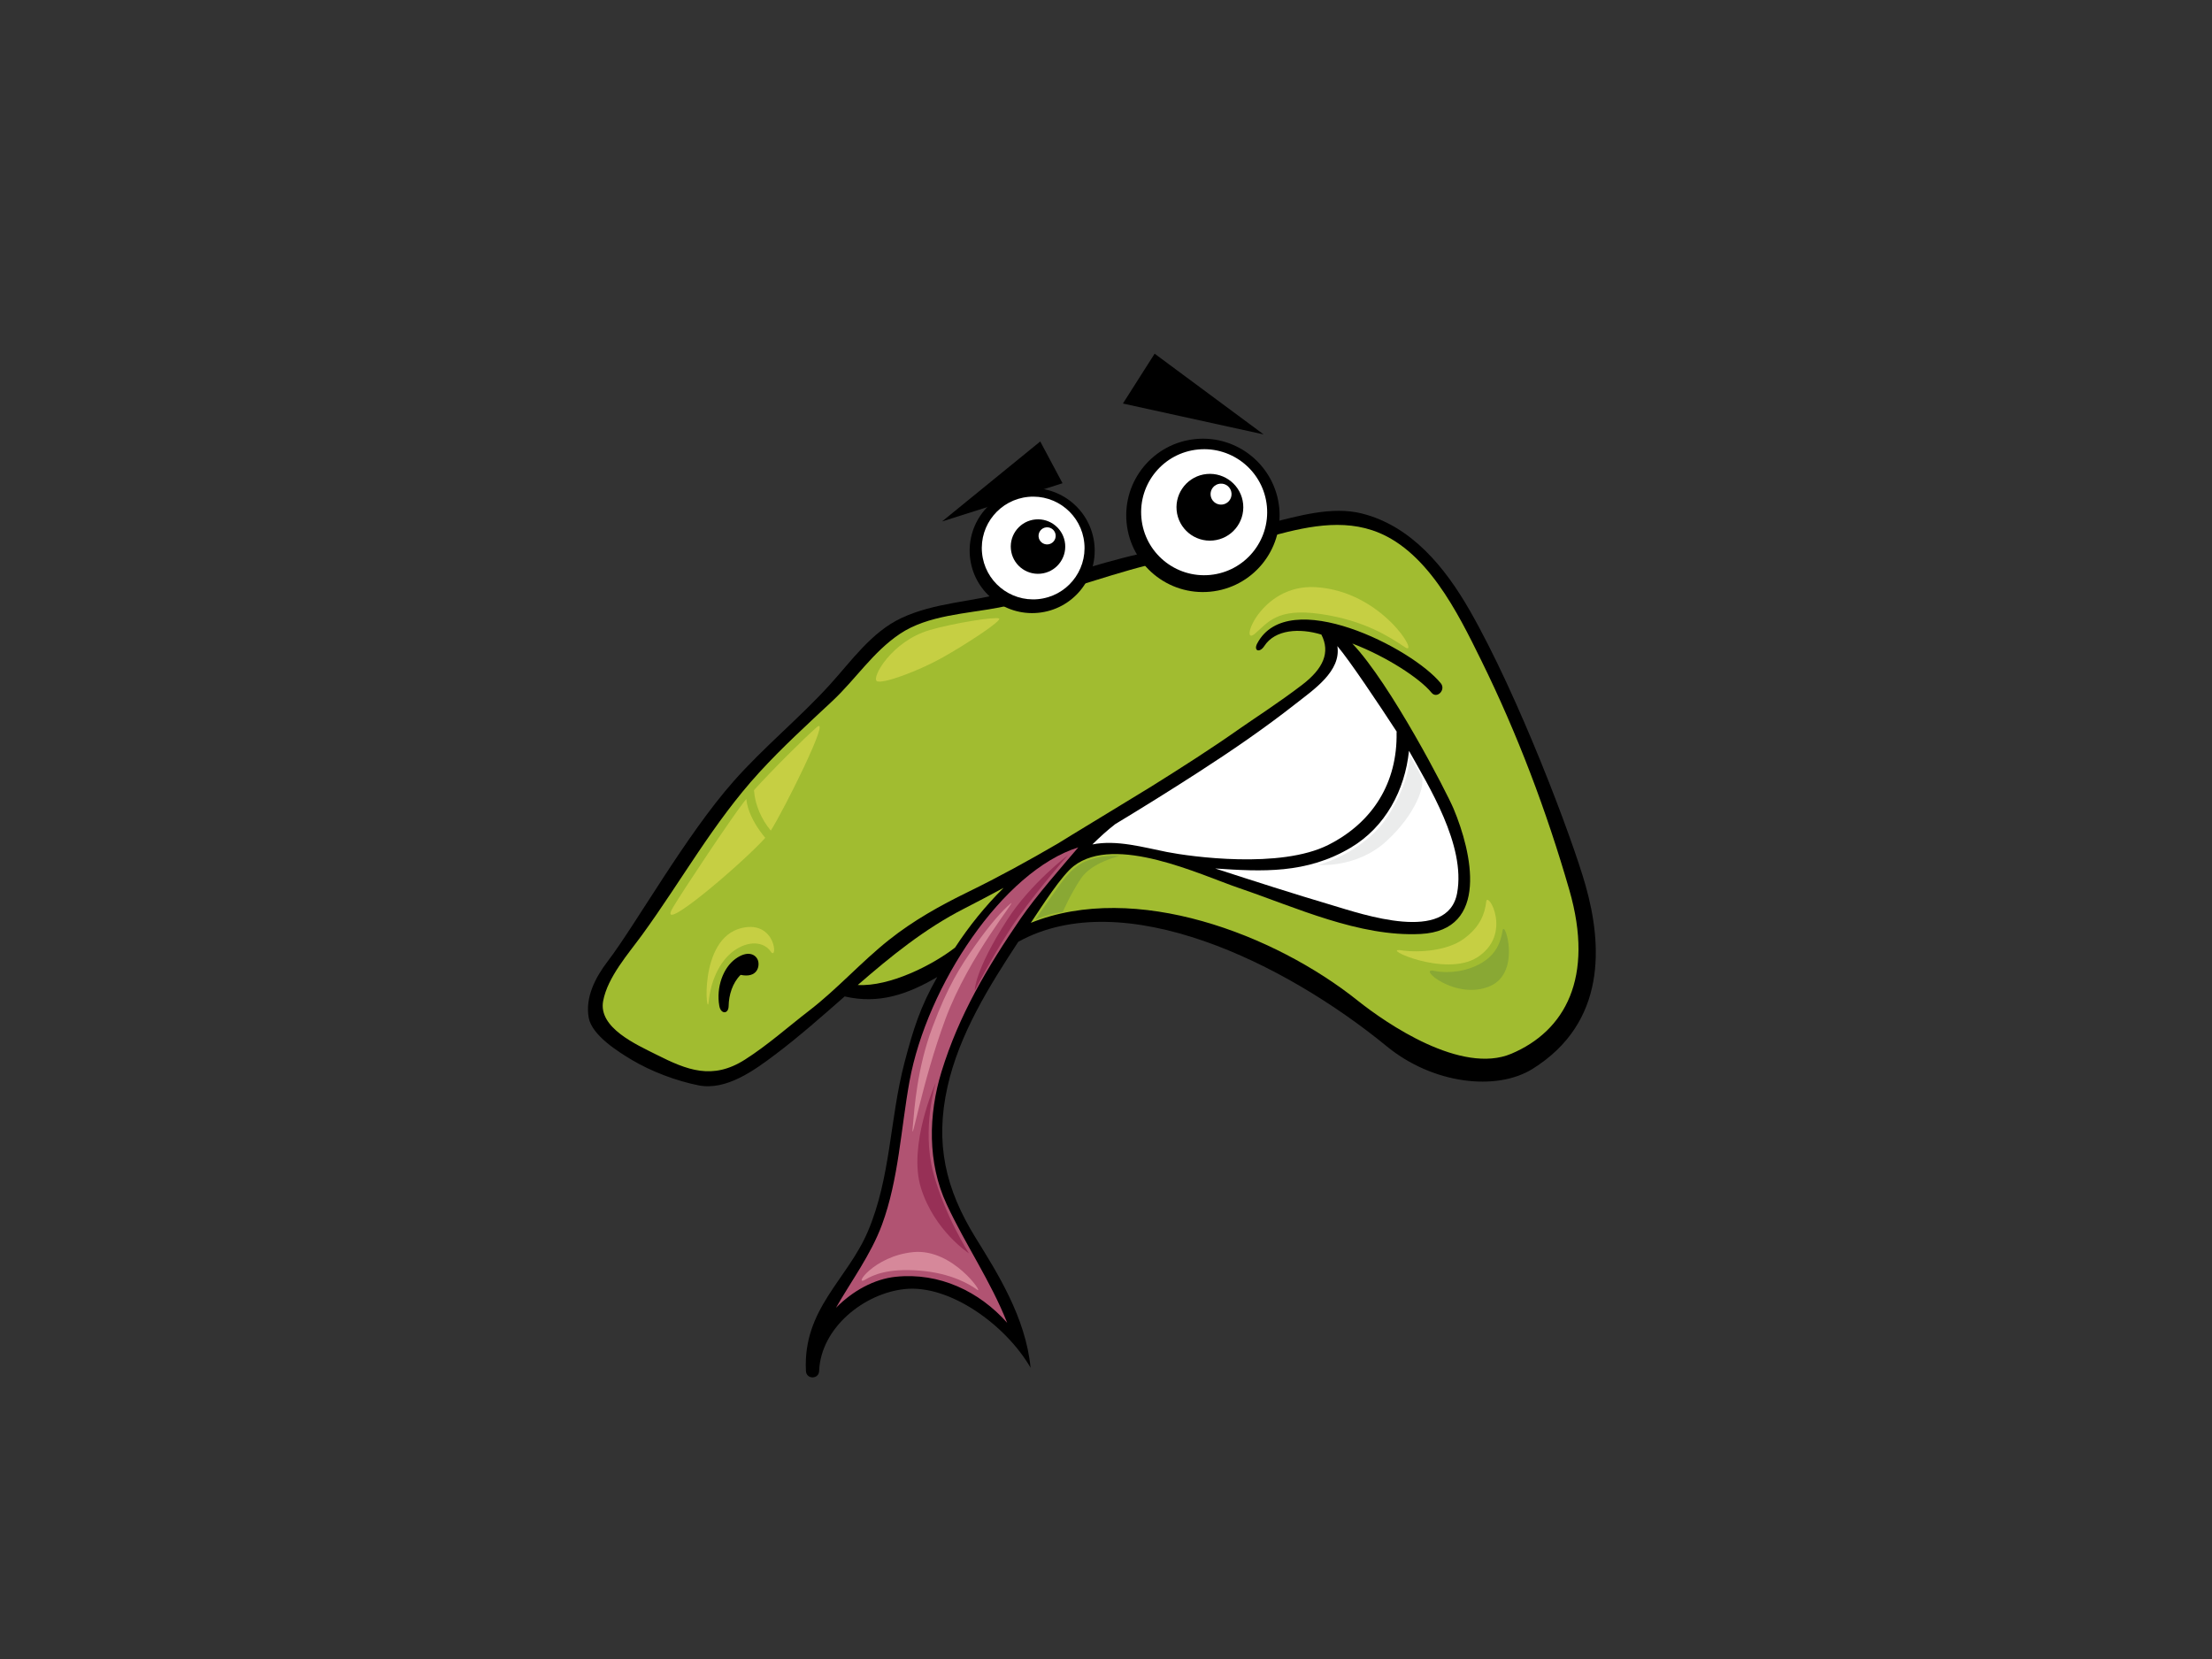 <?xml version="1.0" encoding="utf-8"?>
<!-- Generator: Adobe Illustrator 17.0.0, SVG Export Plug-In . SVG Version: 6.00 Build 0)  -->
<!DOCTYPE svg PUBLIC "-//W3C//DTD SVG 1.1//EN" "http://www.w3.org/Graphics/SVG/1.1/DTD/svg11.dtd">
<svg version="1.1" id="Layer_1" xmlns="http://www.w3.org/2000/svg" xmlns:xlink="http://www.w3.org/1999/xlink" x="0px" y="0px"
	 width="800px" height="600px" viewBox="0 0 800 600" enable-background="new 0 0 800 600" xml:space="preserve">
<rect x="0" y="0" width="800" height="600" fill="#333333" stroke="none"/>
<g>
	<path d="M372.722,494.666c-1.772-18.29-12.156-34.508-19.916-47.07c-10.87-17.609-14.707-34.042-10.147-54.5
		c4.25-19.034,15.041-36.375,25.621-52.487c38.001-21.003,96.427,7.615,133.272,37.819c16.601,13.607,39.601,16.343,52.741,8.134
		c26.844-16.77,25.191-44.906,19.166-66.259c-4.901-17.381-24.348-68.893-41.931-99.567c-8.844-15.421-21.013-30.479-38.946-35.013
		c-10.93-2.763-23.149,0.952-33.701,3.52c-7.149,1.735-32.175,7.849-46.961,11.138c-14.784,3.288-36.534,10.691-48.283,13.921
		c-12.569,3.454-25.561,3.619-37.565,9.188c-10.851,5.037-18.181,15.61-26.004,24.203c-11.009,12.08-23.76,22.451-34.647,34.742
		c-17.484,19.741-35.456,51.905-45.669,65.274c-4.386,5.747-8.177,12.976-6.835,20.369c1.164,6.412,10.834,12.401,15.626,15.27
		c6.898,4.134,16.148,7.618,24.113,9.188c10.014,1.983,20.207-5.493,27.614-11.062c8.781-6.61,16.984-13.885,25.214-21.099
		c12.308,2.875,22.742-0.721,33.5-7.03c-6.121,10.742-8.646,18.687-11.892,31.081c-5.294,20.21-4.918,41.396-13.187,60.872
		c-7.476,17.606-23.565,28.066-22.428,50.55c0.152,3.077,4.65,3.07,4.773,0c0.615-15.673,16.314-28.136,31.047-29.65
		C343.383,464.541,363.666,479.043,372.722,494.666z"/>
	<path fill="#A1BC30" d="M310.217,356.242c11.951-10.368,24.163-20.319,38.444-27.614c4.805-2.456,9.568-4.974,14.304-7.522
		c-6.627,6.581-12.48,13.815-17.556,21.599C337.206,349.076,321.798,356.869,310.217,356.242z"/>
	<path fill="#B15372" d="M369.172,332.132c-12.09,17.639-22.358,34.944-28.674,55.498c-4.769,15.507-5.083,32.971,1.848,47.863
		c6.904,14.83,15.934,27.805,21.916,42.919c-10.12-11.379-24.517-18.27-40.269-16.651c-7.886,0.813-15.676,5.149-21.661,11.24
		c5.503-9.687,12.632-19.196,16.661-30.109c6.032-16.334,6.838-34.789,9.938-51.796c6.313-34.567,33.764-76.075,61.051-84.632
		C383.969,313.527,374.566,324.252,369.172,332.132z"/>
	<path fill="#A1BC30" d="M513.797,337.783c-22.229,1.12-45.107-9.611-65.694-16.611c-13.822-4.7-44.71-19.576-59.755-7.962
		c-4.422,3.414-11.429,14.383-15.54,20.554c37.803-15.187,88.258,4.204,118.158,28.069c10.56,8.431,37.592,26.916,55.66,19.252
		c19.295-8.183,30.119-27.379,20.954-59.186c-8.236-28.572-18.786-56.499-31.893-83.105c-8.435-17.117-19.844-40.559-39.426-47.028
		c-13.247-4.376-27.323-0.4-40.351,3.183c-13.749,3.778-27.471,6.167-41.478,9.634c-14.007,3.464-39.369,12.486-53.185,15.147
		c-11.637,2.241-25.68,2.717-35.803,9.525c-9.809,6.6-15.92,16.343-24.417,24.295c-9.052,8.468-18.214,16.803-26.579,25.974
		c-16.525,18.115-27.865,38.841-42.149,58.489c-5.047,6.941-12.526,15.339-14.159,23.991c-1.834,9.713,12.037,15.778,19.172,19.377
		c11.24,5.671,20.356,9.337,32.148,1.818c8.223-5.248,15.487-11.759,23.201-17.702c10.219-7.872,18.792-17.576,28.876-25.587
		c8.808-6.993,18.426-12.371,28.523-17.298c11.105-5.407,21.883-11.326,32.498-17.52c1.441-0.965,29.633-18.013,33.804-20.624
		c10.88-6.815,21.727-13.706,32.221-21.112c4.092-2.879,14.374-9.538,22.431-15.735c7.536-5.787,10.199-11.65,6.878-18.115
		c-7.866-2.413-16.743-1.881-20.65,4.158c-1.673,2.581-3.989,1.752-2.542-0.965c11.22-21.129,56.02,1.623,66.398,14.436
		c1.917,2.366-1.435,5.767-3.378,3.375c-4.171-5.149-16.31-13.071-28.641-17.771c13.822,14.512,34.141,53.839,36.623,59.738
		C532.322,308.23,538.773,336.52,513.797,337.783z"/>
	<path fill="#FFFFFF" d="M483.678,233.668c4.396,5.162,14.992,21.017,21.466,30.958c-0.01,0.109-0.056,0.188-0.053,0.304
		c0.347,18.092-8.563,32.485-24.639,40.616c-17.404,8.798-49.946,4.264-58.42,2.591c-8.468-1.672-18.188-4.498-26.962-2.733
		c2.614-2.581,5.328-5.07,8.263-7.344c10.037-6.055,19.995-12.268,29.904-18.657c12.093-7.793,24.021-15.963,35.334-24.851
		C475.178,249.36,485.119,242.711,483.678,233.668z"/>
	<path fill="#FFFFFF" d="M509.58,271.54c6.967,12.553,20.607,34.141,17.408,51.463c-3.391,18.353-34.326,7.611-45.074,4.422
		c-14.344-4.257-28.198-8.715-42.427-13.326c16.958,1.144,32.968,1.993,48.97-7.502C501.122,299.084,508.129,285.682,509.58,271.54z
		"/>
	<path d="M274.087,347.235c-0.8-2.062-3.635-3.658-8.077-0.466c-4.439,3.196-7.059,10.242-5.857,17.048
		c0.529,3.017,3.325,3.074,3.371,0c0.06-3.9,1.358-8.312,4.33-11.244C274.001,353.872,274.887,349.304,274.087,347.235z"/>
	<path fill="#C6CF43" d="M278.773,300.41c5.083-8.087,21.998-42.116,16.631-37.416c-4.535,3.97-16.023,15.355-22.719,22.788
		C273.062,291.076,275.356,296.298,278.773,300.41z"/>
	<path fill="#C6CF43" d="M270.597,292.312c-0.34-1.081-0.549-2.198-0.687-3.331c-0.311,0.373-0.612,0.737-0.866,1.064
		c-4.852,6.246-21.846,31.751-25.667,38.156c-6.63,11.125,25.131-15.953,33.391-25.184
		C274.12,299.828,271.859,296.288,270.597,292.312z"/>
	<path fill="#C6CF43" d="M265.341,343.924c5.275-3.837,10.874-3.467,13.412,0.231c2.545,3.701,2.046-11.403-10.404-8.557
		c-16.185,3.701-12.711,33.909-12.024,26.592C257.02,354.794,260.258,347.625,265.341,343.924z"/>
	<path fill="#C6CF43" d="M336.333,227.841c8.788-2.542,23.585-4.855,24.973-4.161c1.388,0.698-12.486,9.713-20.808,14.337
		c-8.326,4.624-21.278,9.479-23.357,8.325C315.059,245.189,322.479,231.85,336.333,227.841z"/>
	<path fill="#C6CF43" d="M506.754,343.693c6.408,0.942,16.651,0.228,22.659-4.161c6.015-4.393,7.631-9.251,8.094-13.412
		c0.466-4.164,9.786,11.782-3.236,20.118C522.711,353.634,498.888,342.532,506.754,343.693z"/>
	<path fill="#C6CF43" d="M453.801,229.229c4.759-3.993,7.86-9.482,23.819-7.165c15.953,2.314,24.973,8.325,30.525,12.021
		c5.546,3.701-8.025-20.333-32.373-21.734C455.652,211.194,448.017,234.091,453.801,229.229z"/>
	<path fill="#89A834" d="M374.447,332.591c0,0,4.482-6.511,8.441-12.057c3.959-5.546,6.954-8.2,11.535-9.713
		c5.609-1.848,10.348-1.18,10.348-1.18s-9.899,2.182-13.865,8.124c-3.959,5.939-6.534,12.08-6.534,12.08s-2.032,0.201-4.521,0.836
		C377.369,331.315,374.447,332.591,374.447,332.591z"/>
	<path fill="#89A834" d="M518.685,351.115c5.083,1.081,11.825,0.274,17.133-2.852c5.301-3.127,6.927-7.476,7.611-11.693
		c0.678-4.214,6.851,14.939-4.353,19.989C526.706,362.131,512.293,349.76,518.685,351.115z"/>
	<path fill="#EBECEC" d="M476.629,312.817c0,0,7.129-1.738,14.096-6.574c6.766-4.686,10.008-8.573,13.419-14.773
		c5.866-10.662,5.83-18.085,5.83-18.085s2.991,5.116,4.23,7.78c1.246,2.667-1.923,13.081-12.767,23.029
		C490.599,314.145,476.629,312.817,476.629,312.817z"/>
	<path fill="#D6889A" d="M312.977,462.776c2.757-1.646,8.094-4.161,19.655-3.236c11.567,0.929,18.27,5.09,20.815,6.937
		c2.542,1.851-8.791-15.028-23.128-13.64C315.984,454.226,308.353,465.552,312.977,462.776z"/>
	<path fill="#D6889A" d="M330.094,407.744c0.651-7.4,1.613-21.503,7.165-36.303c5.553-14.8,9.948-21.737,15.494-29.6
		c5.546-7.859,9.71-12.483,12.714-15.028c3.008-2.545-15.028,18.726-23.581,41.852C333.326,391.794,329.4,415.607,330.094,407.744z"
		/>
	<path fill="#973056" d="M338.416,391.559c0,0-5.09,16.648-0.925,32.373c4.158,15.722,12.949,29.365,12.949,29.365
		s-12.487-8.094-17.345-23.585C328.24,414.222,338.416,391.559,338.416,391.559z"/>
	<path fill="#973056" d="M352.522,358.261c0,0,8.322-16.185,15.953-26.827c7.631-10.632,17.807-22.197,17.807-22.197
		s-13.58,10.295-21.969,23.357C352.29,351.327,352.522,358.261,352.522,358.261z"/>
	<g>
		<path d="M462.665,183.775c1.438,15.246-9.753,28.78-25.006,30.225c-15.25,1.447-28.77-9.743-30.215-25.003
			c-1.441-15.233,9.743-28.764,24.993-30.214C447.68,157.338,461.207,168.533,462.665,183.775z"/>
		<path fill="#FFFFFF" d="M458.19,183.101c1.176,12.529-8.018,23.647-20.551,24.837c-12.533,1.183-23.657-8.018-24.827-20.541
			c-1.197-12.536,8.005-23.651,20.531-24.837C445.869,161.374,456.997,170.572,458.19,183.101z"/>
	</g>
	<g>
		<path d="M449.604,182.311c0.624,6.643-4.244,12.546-10.894,13.167c-6.633,0.631-12.526-4.244-13.164-10.883
			c-0.621-6.643,4.253-12.539,10.887-13.167C443.079,170.81,448.982,175.668,449.604,182.311z"/>
		<path fill="#FFFFFF" d="M445.393,178.352c0.202,2.082-1.329,3.933-3.414,4.135c-2.099,0.201-3.95-1.335-4.144-3.421
			c-0.198-2.092,1.332-3.943,3.427-4.144C443.344,174.726,445.204,176.26,445.393,178.352z"/>
	</g>
	<g>
		<path d="M395.811,197.002c1.177,12.433-7.945,23.466-20.379,24.632c-12.433,1.187-23.466-7.939-24.645-20.369
			c-1.173-12.433,7.948-23.469,20.379-24.645C383.599,175.443,394.628,184.565,395.811,197.002z"/>
		<path fill="#FFFFFF" d="M392.155,196.444c0.972,10.222-6.527,19.288-16.746,20.25c-10.216,0.968-19.282-6.527-20.243-16.743
			c-0.972-10.216,6.524-19.285,16.743-20.25C382.128,178.732,391.194,186.231,392.155,196.444z"/>
	</g>
	<g>
		<path d="M385.218,196.741c0.512,5.42-3.46,10.232-8.881,10.741c-5.42,0.515-10.232-3.467-10.732-8.881
			c-0.519-5.414,3.45-10.219,8.874-10.738C379.89,187.355,384.703,191.334,385.218,196.741z"/>
		<path fill="#FFFFFF" d="M381.788,193.509c0.162,1.702-1.091,3.209-2.793,3.378c-1.699,0.155-3.223-1.087-3.378-2.796
			c-0.158-1.699,1.094-3.216,2.789-3.368C380.115,190.557,381.626,191.803,381.788,193.509z"/>
	</g>
	<polygon points="340.703,188.594 384.28,174.769 376.219,159.662 	"/>
	<polygon points="406.116,145.939 417.588,127.917 457.013,157.114 	"/>
</g>
</svg>
